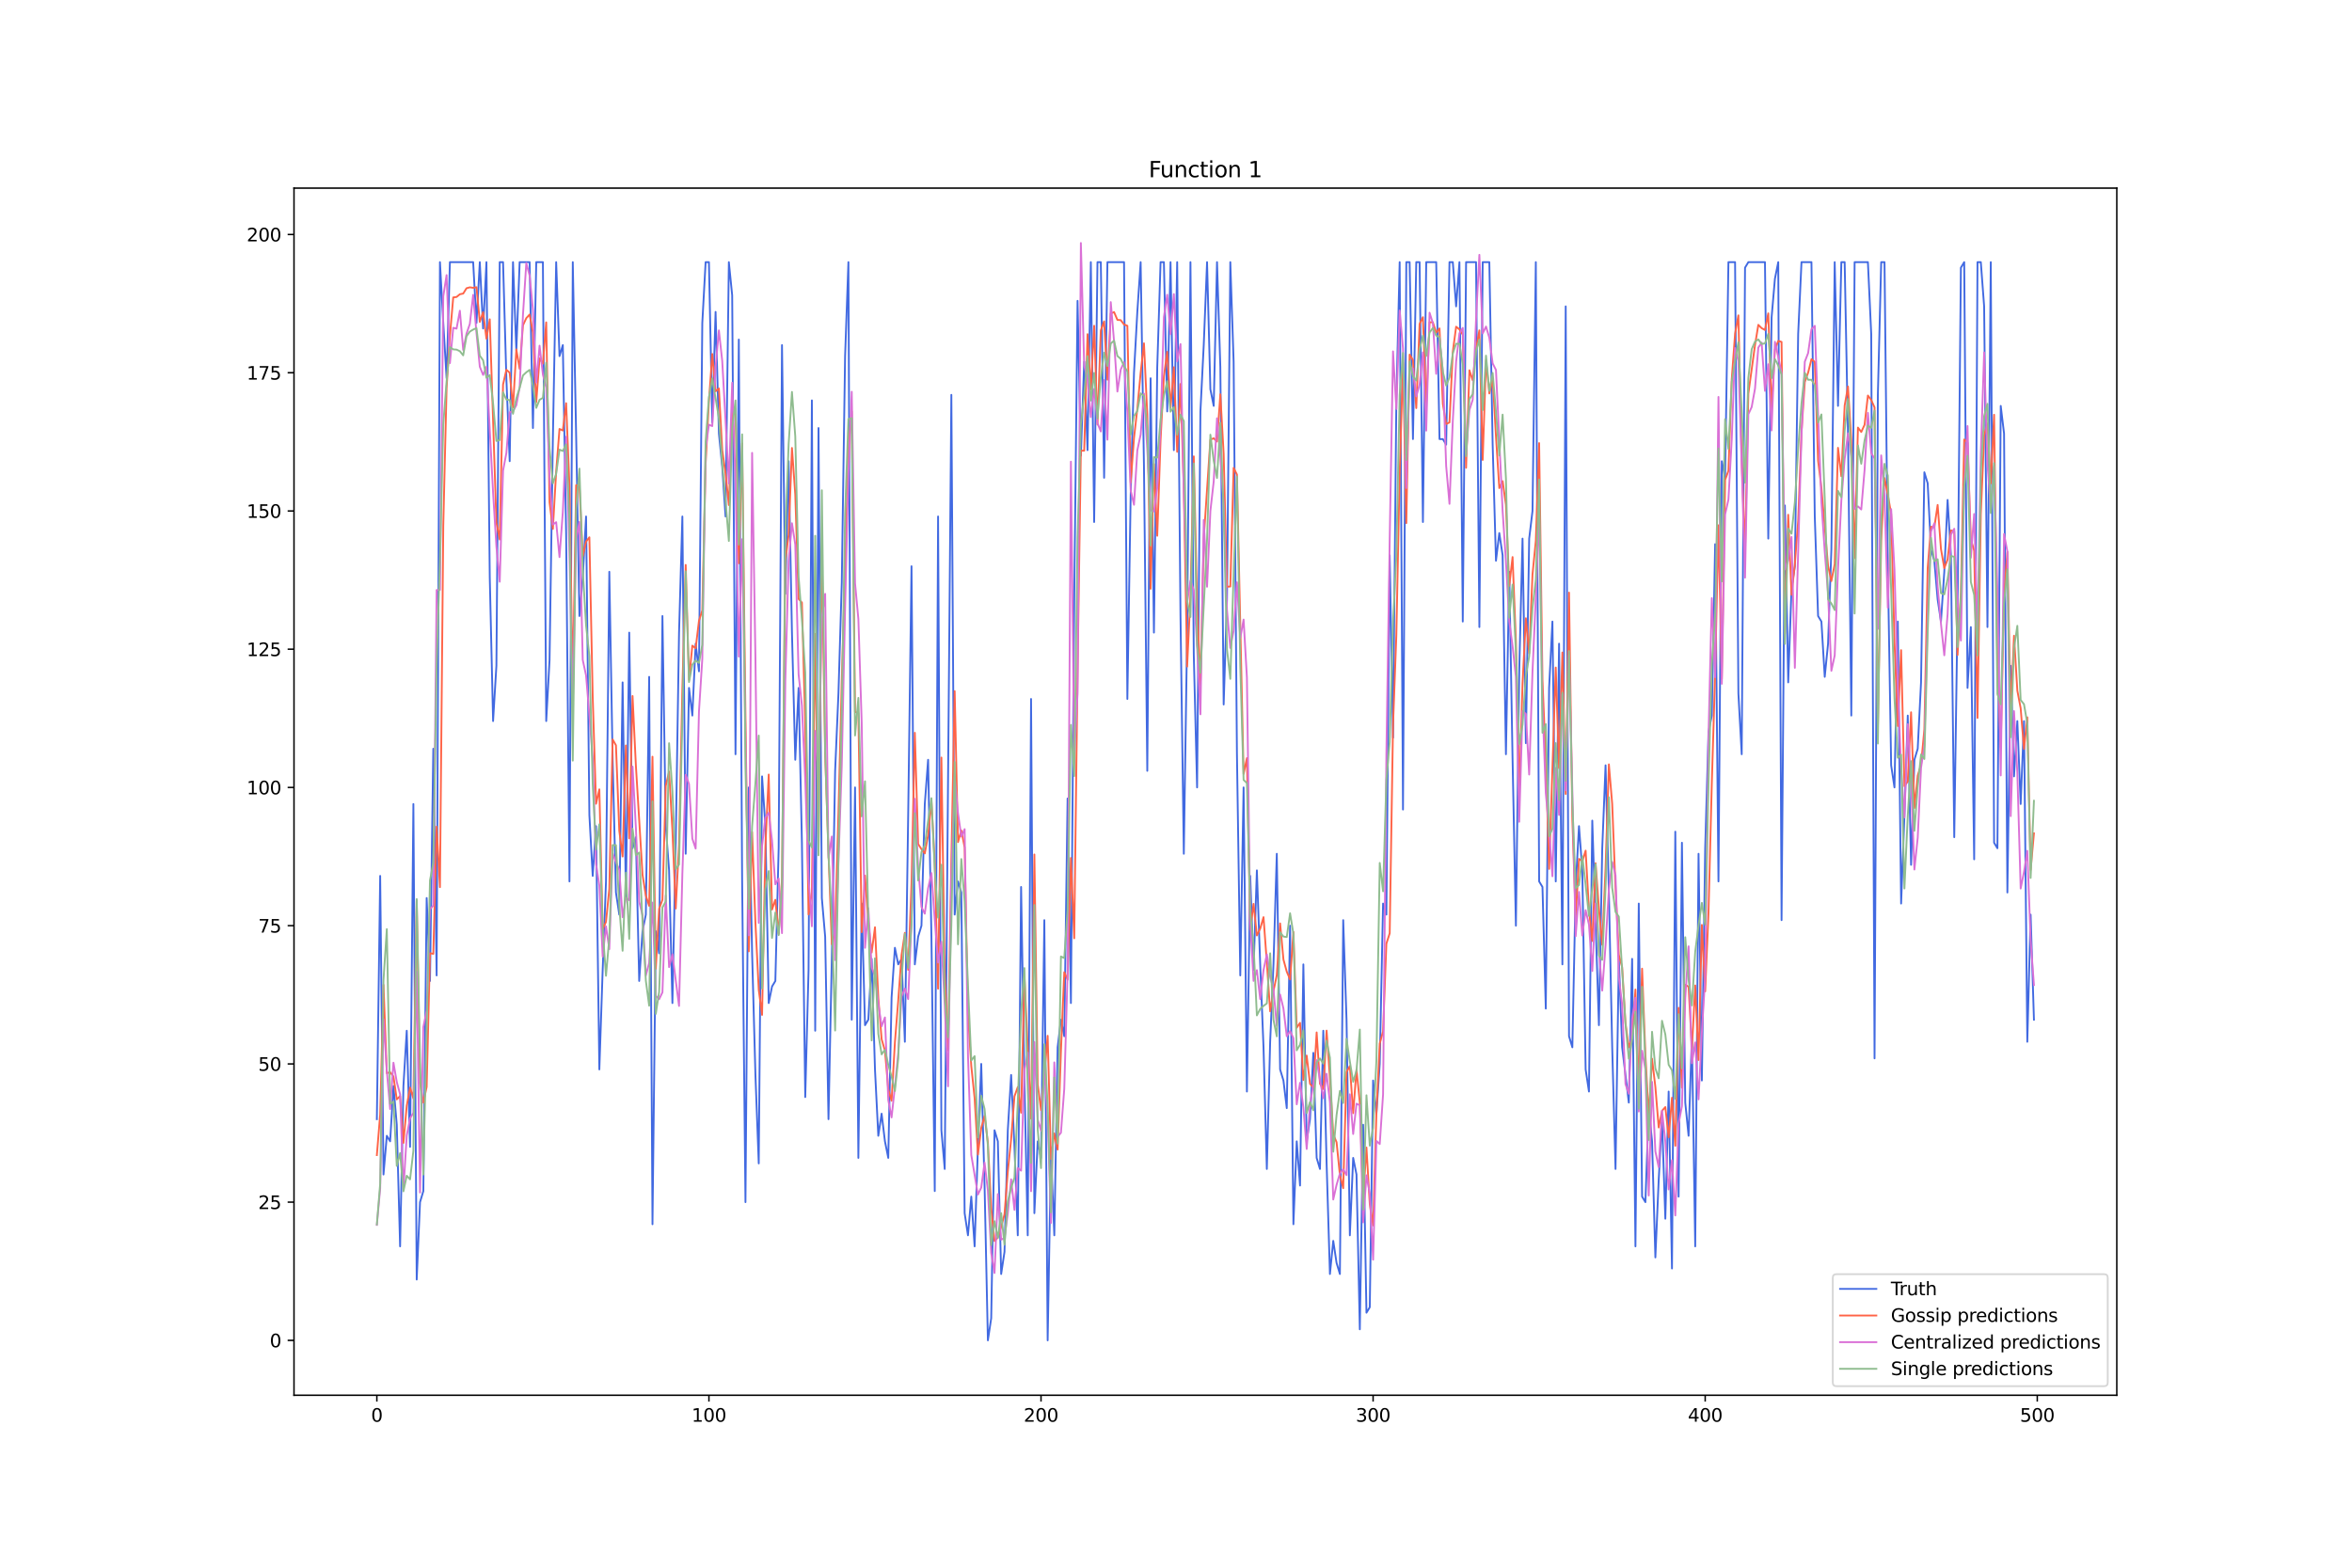 <?xml version="1.0" encoding="utf-8" standalone="no"?>
<!DOCTYPE svg PUBLIC "-//W3C//DTD SVG 1.1//EN"
  "http://www.w3.org/Graphics/SVG/1.1/DTD/svg11.dtd">
<svg xmlns:xlink="http://www.w3.org/1999/xlink" width="1296pt" height="864pt" viewBox="0 0 1296 864" xmlns="http://www.w3.org/2000/svg" version="1.1">
 <defs>
  <style type="text/css">*{stroke-linejoin: round; stroke-linecap: butt}</style>
 </defs>
 <g id="figure_1">
  <g id="patch_1">
   <path d="M 0 864 
L 1296 864 
L 1296 0 
L 0 0 
z
" style="fill: #ffffff"/>
  </g>
  <g id="axes_1">
   <g id="patch_2">
    <path d="M 162 768.96 
L 1166.4 768.96 
L 1166.4 103.68 
L 162 103.68 
z
" style="fill: #ffffff"/>
   </g>
   <g id="matplotlib.axis_1">
    <g id="xtick_1">
     <g id="line2d_1">
      <defs>
       <path id="m9b8df56429" d="M 0 0 
L 0 3.5 
" style="stroke: #000000; stroke-width: 0.8"/>
      </defs>
      <g>
       <use xlink:href="#m9b8df56429" x="207.655" y="768.96" style="stroke: #000000; stroke-width: 0.8"/>
      </g>
     </g>
     <g id="text_1">
      <!-- 0 -->
      <g transform="translate(204.473 783.558) scale(0.1 -0.1)">
       <defs>
        <path id="DejaVuSans-30" d="M 2034 4250 
Q 1547 4250 1301 3770 
Q 1056 3291 1056 2328 
Q 1056 1369 1301 889 
Q 1547 409 2034 409 
Q 2525 409 2770 889 
Q 3016 1369 3016 2328 
Q 3016 3291 2770 3770 
Q 2525 4250 2034 4250 
z
M 2034 4750 
Q 2819 4750 3233 4129 
Q 3647 3509 3647 2328 
Q 3647 1150 3233 529 
Q 2819 -91 2034 -91 
Q 1250 -91 836 529 
Q 422 1150 422 2328 
Q 422 3509 836 4129 
Q 1250 4750 2034 4750 
z
" transform="scale(0.016)"/>
       </defs>
       <use xlink:href="#DejaVuSans-30"/>
      </g>
     </g>
    </g>
    <g id="xtick_2">
     <g id="line2d_2">
      <g>
       <use xlink:href="#m9b8df56429" x="390.639" y="768.96" style="stroke: #000000; stroke-width: 0.8"/>
      </g>
     </g>
     <g id="text_2">
      <!-- 100 -->
      <g transform="translate(381.095 783.558) scale(0.1 -0.1)">
       <defs>
        <path id="DejaVuSans-31" d="M 794 531 
L 1825 531 
L 1825 4091 
L 703 3866 
L 703 4441 
L 1819 4666 
L 2450 4666 
L 2450 531 
L 3481 531 
L 3481 0 
L 794 0 
L 794 531 
z
" transform="scale(0.016)"/>
       </defs>
       <use xlink:href="#DejaVuSans-31"/>
       <use xlink:href="#DejaVuSans-30" x="63.623"/>
       <use xlink:href="#DejaVuSans-30" x="127.246"/>
      </g>
     </g>
    </g>
    <g id="xtick_3">
     <g id="line2d_3">
      <g>
       <use xlink:href="#m9b8df56429" x="573.623" y="768.96" style="stroke: #000000; stroke-width: 0.8"/>
      </g>
     </g>
     <g id="text_3">
      <!-- 200 -->
      <g transform="translate(564.079 783.558) scale(0.1 -0.1)">
       <defs>
        <path id="DejaVuSans-32" d="M 1228 531 
L 3431 531 
L 3431 0 
L 469 0 
L 469 531 
Q 828 903 1448 1529 
Q 2069 2156 2228 2338 
Q 2531 2678 2651 2914 
Q 2772 3150 2772 3378 
Q 2772 3750 2511 3984 
Q 2250 4219 1831 4219 
Q 1534 4219 1204 4116 
Q 875 4013 500 3803 
L 500 4441 
Q 881 4594 1212 4672 
Q 1544 4750 1819 4750 
Q 2544 4750 2975 4387 
Q 3406 4025 3406 3419 
Q 3406 3131 3298 2873 
Q 3191 2616 2906 2266 
Q 2828 2175 2409 1742 
Q 1991 1309 1228 531 
z
" transform="scale(0.016)"/>
       </defs>
       <use xlink:href="#DejaVuSans-32"/>
       <use xlink:href="#DejaVuSans-30" x="63.623"/>
       <use xlink:href="#DejaVuSans-30" x="127.246"/>
      </g>
     </g>
    </g>
    <g id="xtick_4">
     <g id="line2d_4">
      <g>
       <use xlink:href="#m9b8df56429" x="756.607" y="768.96" style="stroke: #000000; stroke-width: 0.8"/>
      </g>
     </g>
     <g id="text_4">
      <!-- 300 -->
      <g transform="translate(747.063 783.558) scale(0.1 -0.1)">
       <defs>
        <path id="DejaVuSans-33" d="M 2597 2516 
Q 3050 2419 3304 2112 
Q 3559 1806 3559 1356 
Q 3559 666 3084 287 
Q 2609 -91 1734 -91 
Q 1441 -91 1130 -33 
Q 819 25 488 141 
L 488 750 
Q 750 597 1062 519 
Q 1375 441 1716 441 
Q 2309 441 2620 675 
Q 2931 909 2931 1356 
Q 2931 1769 2642 2001 
Q 2353 2234 1838 2234 
L 1294 2234 
L 1294 2753 
L 1863 2753 
Q 2328 2753 2575 2939 
Q 2822 3125 2822 3475 
Q 2822 3834 2567 4026 
Q 2313 4219 1838 4219 
Q 1578 4219 1281 4162 
Q 984 4106 628 3988 
L 628 4550 
Q 988 4650 1302 4700 
Q 1616 4750 1894 4750 
Q 2613 4750 3031 4423 
Q 3450 4097 3450 3541 
Q 3450 3153 3228 2886 
Q 3006 2619 2597 2516 
z
" transform="scale(0.016)"/>
       </defs>
       <use xlink:href="#DejaVuSans-33"/>
       <use xlink:href="#DejaVuSans-30" x="63.623"/>
       <use xlink:href="#DejaVuSans-30" x="127.246"/>
      </g>
     </g>
    </g>
    <g id="xtick_5">
     <g id="line2d_5">
      <g>
       <use xlink:href="#m9b8df56429" x="939.591" y="768.96" style="stroke: #000000; stroke-width: 0.8"/>
      </g>
     </g>
     <g id="text_5">
      <!-- 400 -->
      <g transform="translate(930.047 783.558) scale(0.1 -0.1)">
       <defs>
        <path id="DejaVuSans-34" d="M 2419 4116 
L 825 1625 
L 2419 1625 
L 2419 4116 
z
M 2253 4666 
L 3047 4666 
L 3047 1625 
L 3713 1625 
L 3713 1100 
L 3047 1100 
L 3047 0 
L 2419 0 
L 2419 1100 
L 313 1100 
L 313 1709 
L 2253 4666 
z
" transform="scale(0.016)"/>
       </defs>
       <use xlink:href="#DejaVuSans-34"/>
       <use xlink:href="#DejaVuSans-30" x="63.623"/>
       <use xlink:href="#DejaVuSans-30" x="127.246"/>
      </g>
     </g>
    </g>
    <g id="xtick_6">
     <g id="line2d_6">
      <g>
       <use xlink:href="#m9b8df56429" x="1122.575" y="768.96" style="stroke: #000000; stroke-width: 0.8"/>
      </g>
     </g>
     <g id="text_6">
      <!-- 500 -->
      <g transform="translate(1113.032 783.558) scale(0.1 -0.1)">
       <defs>
        <path id="DejaVuSans-35" d="M 691 4666 
L 3169 4666 
L 3169 4134 
L 1269 4134 
L 1269 2991 
Q 1406 3038 1543 3061 
Q 1681 3084 1819 3084 
Q 2600 3084 3056 2656 
Q 3513 2228 3513 1497 
Q 3513 744 3044 326 
Q 2575 -91 1722 -91 
Q 1428 -91 1123 -41 
Q 819 9 494 109 
L 494 744 
Q 775 591 1075 516 
Q 1375 441 1709 441 
Q 2250 441 2565 725 
Q 2881 1009 2881 1497 
Q 2881 1984 2565 2268 
Q 2250 2553 1709 2553 
Q 1456 2553 1204 2497 
Q 953 2441 691 2322 
L 691 4666 
z
" transform="scale(0.016)"/>
       </defs>
       <use xlink:href="#DejaVuSans-35"/>
       <use xlink:href="#DejaVuSans-30" x="63.623"/>
       <use xlink:href="#DejaVuSans-30" x="127.246"/>
      </g>
     </g>
    </g>
   </g>
   <g id="matplotlib.axis_2">
    <g id="ytick_1">
     <g id="line2d_7">
      <defs>
       <path id="m49b3e8ddce" d="M 0 0 
L -3.5 0 
" style="stroke: #000000; stroke-width: 0.8"/>
      </defs>
      <g>
       <use xlink:href="#m49b3e8ddce" x="162" y="738.72" style="stroke: #000000; stroke-width: 0.8"/>
      </g>
     </g>
     <g id="text_7">
      <!-- 0 -->
      <g transform="translate(148.637 742.519) scale(0.1 -0.1)">
       <use xlink:href="#DejaVuSans-30"/>
      </g>
     </g>
    </g>
    <g id="ytick_2">
     <g id="line2d_8">
      <g>
       <use xlink:href="#m49b3e8ddce" x="162" y="662.535" style="stroke: #000000; stroke-width: 0.8"/>
      </g>
     </g>
     <g id="text_8">
      <!-- 25 -->
      <g transform="translate(142.275 666.334) scale(0.1 -0.1)">
       <use xlink:href="#DejaVuSans-32"/>
       <use xlink:href="#DejaVuSans-35" x="63.623"/>
      </g>
     </g>
    </g>
    <g id="ytick_3">
     <g id="line2d_9">
      <g>
       <use xlink:href="#m49b3e8ddce" x="162" y="586.349" style="stroke: #000000; stroke-width: 0.8"/>
      </g>
     </g>
     <g id="text_9">
      <!-- 50 -->
      <g transform="translate(142.275 590.148) scale(0.1 -0.1)">
       <use xlink:href="#DejaVuSans-35"/>
       <use xlink:href="#DejaVuSans-30" x="63.623"/>
      </g>
     </g>
    </g>
    <g id="ytick_4">
     <g id="line2d_10">
      <g>
       <use xlink:href="#m49b3e8ddce" x="162" y="510.164" style="stroke: #000000; stroke-width: 0.8"/>
      </g>
     </g>
     <g id="text_10">
      <!-- 75 -->
      <g transform="translate(142.275 513.963) scale(0.1 -0.1)">
       <defs>
        <path id="DejaVuSans-37" d="M 525 4666 
L 3525 4666 
L 3525 4397 
L 1831 0 
L 1172 0 
L 2766 4134 
L 525 4134 
L 525 4666 
z
" transform="scale(0.016)"/>
       </defs>
       <use xlink:href="#DejaVuSans-37"/>
       <use xlink:href="#DejaVuSans-35" x="63.623"/>
      </g>
     </g>
    </g>
    <g id="ytick_5">
     <g id="line2d_11">
      <g>
       <use xlink:href="#m49b3e8ddce" x="162" y="433.978" style="stroke: #000000; stroke-width: 0.8"/>
      </g>
     </g>
     <g id="text_11">
      <!-- 100 -->
      <g transform="translate(135.912 437.777) scale(0.1 -0.1)">
       <use xlink:href="#DejaVuSans-31"/>
       <use xlink:href="#DejaVuSans-30" x="63.623"/>
       <use xlink:href="#DejaVuSans-30" x="127.246"/>
      </g>
     </g>
    </g>
    <g id="ytick_6">
     <g id="line2d_12">
      <g>
       <use xlink:href="#m49b3e8ddce" x="162" y="357.793" style="stroke: #000000; stroke-width: 0.8"/>
      </g>
     </g>
     <g id="text_12">
      <!-- 125 -->
      <g transform="translate(135.912 361.592) scale(0.1 -0.1)">
       <use xlink:href="#DejaVuSans-31"/>
       <use xlink:href="#DejaVuSans-32" x="63.623"/>
       <use xlink:href="#DejaVuSans-35" x="127.246"/>
      </g>
     </g>
    </g>
    <g id="ytick_7">
     <g id="line2d_13">
      <g>
       <use xlink:href="#m49b3e8ddce" x="162" y="281.607" style="stroke: #000000; stroke-width: 0.8"/>
      </g>
     </g>
     <g id="text_13">
      <!-- 150 -->
      <g transform="translate(135.912 285.406) scale(0.1 -0.1)">
       <use xlink:href="#DejaVuSans-31"/>
       <use xlink:href="#DejaVuSans-35" x="63.623"/>
       <use xlink:href="#DejaVuSans-30" x="127.246"/>
      </g>
     </g>
    </g>
    <g id="ytick_8">
     <g id="line2d_14">
      <g>
       <use xlink:href="#m49b3e8ddce" x="162" y="205.422" style="stroke: #000000; stroke-width: 0.8"/>
      </g>
     </g>
     <g id="text_14">
      <!-- 175 -->
      <g transform="translate(135.912 209.221) scale(0.1 -0.1)">
       <use xlink:href="#DejaVuSans-31"/>
       <use xlink:href="#DejaVuSans-37" x="63.623"/>
       <use xlink:href="#DejaVuSans-35" x="127.246"/>
      </g>
     </g>
    </g>
    <g id="ytick_9">
     <g id="line2d_15">
      <g>
       <use xlink:href="#m49b3e8ddce" x="162" y="129.236" style="stroke: #000000; stroke-width: 0.8"/>
      </g>
     </g>
     <g id="text_15">
      <!-- 200 -->
      <g transform="translate(135.912 133.035) scale(0.1 -0.1)">
       <use xlink:href="#DejaVuSans-32"/>
       <use xlink:href="#DejaVuSans-30" x="63.623"/>
       <use xlink:href="#DejaVuSans-30" x="127.246"/>
      </g>
     </g>
    </g>
   </g>
   <g id="line2d_16">
    <path d="M 207.655 616.823 
L 209.484 482.737 
L 211.314 647.297 
L 213.144 625.965 
L 214.974 629.013 
L 216.804 598.539 
L 218.634 619.871 
L 220.463 686.914 
L 222.293 598.539 
L 224.123 568.064 
L 225.953 632.06 
L 227.783 443.12 
L 229.613 705.198 
L 231.442 662.535 
L 233.272 656.44 
L 235.102 494.926 
L 236.932 540.638 
L 238.762 412.646 
L 240.592 537.59 
L 242.422 144.473 
L 244.251 177.995 
L 246.081 208.469 
L 247.911 144.473 
L 260.72 144.473 
L 262.55 177.995 
L 264.38 144.473 
L 266.209 181.042 
L 268.039 144.473 
L 269.869 318.176 
L 271.699 397.409 
L 273.529 366.935 
L 275.359 144.473 
L 277.189 144.473 
L 279.018 208.469 
L 280.848 254.18 
L 282.678 144.473 
L 284.508 193.232 
L 286.338 144.473 
L 291.827 144.473 
L 293.657 235.896 
L 295.487 144.473 
L 299.147 144.473 
L 300.976 397.409 
L 302.806 363.887 
L 304.636 241.991 
L 306.466 144.473 
L 308.296 196.279 
L 310.126 190.184 
L 311.956 293.797 
L 313.785 485.784 
L 315.615 144.473 
L 317.445 238.943 
L 319.275 339.508 
L 321.105 318.176 
L 322.935 284.654 
L 324.764 449.215 
L 326.594 482.737 
L 328.424 455.31 
L 330.254 589.396 
L 332.084 534.543 
L 333.914 485.784 
L 335.743 315.129 
L 337.573 418.741 
L 339.403 491.879 
L 341.233 504.069 
L 343.063 376.077 
L 344.893 494.926 
L 346.723 348.65 
L 348.552 467.5 
L 350.382 461.405 
L 352.212 540.638 
L 354.042 513.211 
L 355.872 504.069 
L 357.702 373.03 
L 359.531 674.724 
L 361.361 513.211 
L 363.191 525.401 
L 365.021 339.508 
L 366.851 455.31 
L 368.681 479.689 
L 370.51 552.827 
L 372.34 464.452 
L 374.17 348.65 
L 376 284.654 
L 377.83 470.547 
L 379.66 379.124 
L 381.489 394.362 
L 383.319 354.745 
L 385.149 369.982 
L 386.979 177.995 
L 388.809 144.473 
L 390.639 144.473 
L 392.469 232.848 
L 394.298 171.9 
L 396.128 238.943 
L 397.958 257.228 
L 399.788 284.654 
L 401.618 144.473 
L 403.448 162.758 
L 405.277 415.694 
L 407.107 187.137 
L 408.937 485.784 
L 410.767 662.535 
L 412.597 433.978 
L 414.427 525.401 
L 416.256 592.444 
L 418.086 641.203 
L 419.916 427.883 
L 421.746 455.31 
L 423.576 552.827 
L 425.406 543.685 
L 427.236 540.638 
L 429.065 467.5 
L 430.895 190.184 
L 432.725 327.318 
L 434.555 254.18 
L 436.385 348.65 
L 438.215 418.741 
L 440.044 379.124 
L 441.874 464.452 
L 443.704 604.634 
L 445.534 534.543 
L 447.364 220.659 
L 449.194 568.064 
L 451.023 235.896 
L 452.853 494.926 
L 454.683 516.258 
L 456.513 616.823 
L 458.343 528.448 
L 460.173 424.836 
L 462.003 382.172 
L 463.832 321.224 
L 465.662 196.279 
L 467.492 144.473 
L 469.322 561.97 
L 471.152 433.978 
L 472.982 638.155 
L 474.811 497.974 
L 476.641 565.017 
L 478.471 561.97 
L 480.301 528.448 
L 482.131 589.396 
L 483.961 625.965 
L 485.79 613.776 
L 487.62 629.013 
L 489.45 638.155 
L 491.28 549.78 
L 493.11 522.353 
L 494.94 531.495 
L 496.77 528.448 
L 498.599 574.159 
L 500.429 449.215 
L 502.259 312.081 
L 504.089 531.495 
L 505.919 516.258 
L 507.749 510.164 
L 509.578 443.12 
L 511.408 418.741 
L 513.238 516.258 
L 515.068 656.44 
L 516.898 284.654 
L 518.728 622.918 
L 520.557 644.25 
L 524.217 217.611 
L 526.047 504.069 
L 527.877 485.784 
L 529.707 491.879 
L 531.536 668.629 
L 533.366 680.819 
L 535.196 659.487 
L 537.026 686.914 
L 538.856 632.06 
L 540.686 586.349 
L 542.516 653.392 
L 544.345 738.72 
L 546.175 726.53 
L 548.005 622.918 
L 549.835 629.013 
L 551.665 702.151 
L 553.495 689.961 
L 555.324 622.918 
L 557.154 592.444 
L 558.984 632.06 
L 560.814 680.819 
L 562.644 488.832 
L 564.474 595.491 
L 566.303 680.819 
L 568.133 385.219 
L 569.963 668.629 
L 571.793 629.013 
L 573.623 638.155 
L 575.453 507.116 
L 577.283 738.72 
L 579.112 635.108 
L 580.942 680.819 
L 582.772 577.207 
L 584.602 561.97 
L 586.432 571.112 
L 588.262 440.073 
L 590.091 552.827 
L 591.921 330.366 
L 593.751 165.805 
L 595.581 251.133 
L 597.411 199.327 
L 599.241 248.085 
L 601.07 144.473 
L 602.9 287.702 
L 604.73 144.473 
L 606.56 144.473 
L 608.39 263.323 
L 610.22 144.473 
L 619.369 144.473 
L 621.199 385.219 
L 623.029 272.465 
L 624.858 205.422 
L 626.688 171.9 
L 628.518 144.473 
L 630.348 257.228 
L 632.178 424.836 
L 634.008 208.469 
L 635.837 348.65 
L 637.667 202.374 
L 639.497 144.473 
L 641.327 144.473 
L 643.157 226.753 
L 644.987 144.473 
L 646.817 248.085 
L 648.646 144.473 
L 650.476 339.508 
L 652.306 470.547 
L 654.136 348.65 
L 655.966 144.473 
L 657.796 360.84 
L 659.625 433.978 
L 661.455 226.753 
L 663.285 190.184 
L 665.115 144.473 
L 666.945 214.564 
L 668.775 223.706 
L 670.604 144.473 
L 672.434 202.374 
L 674.264 388.267 
L 676.094 330.366 
L 677.924 144.473 
L 679.754 199.327 
L 681.583 415.694 
L 683.413 537.59 
L 685.243 433.978 
L 687.073 601.586 
L 688.903 482.737 
L 690.733 534.543 
L 692.563 479.689 
L 694.392 531.495 
L 696.222 577.207 
L 698.052 644.25 
L 699.882 574.159 
L 701.712 531.495 
L 703.542 470.547 
L 705.371 589.396 
L 707.201 595.491 
L 709.031 610.728 
L 710.861 510.164 
L 712.691 674.724 
L 714.521 629.013 
L 716.35 653.392 
L 718.18 531.495 
L 720.01 629.013 
L 721.84 616.823 
L 723.67 580.254 
L 725.5 638.155 
L 727.33 644.25 
L 729.159 568.064 
L 730.989 641.203 
L 732.819 702.151 
L 734.649 683.866 
L 736.479 696.056 
L 738.309 702.151 
L 740.138 507.116 
L 741.968 561.97 
L 743.798 680.819 
L 745.628 638.155 
L 747.458 647.297 
L 749.288 732.625 
L 751.117 619.871 
L 752.947 723.483 
L 754.777 720.435 
L 756.607 595.491 
L 758.437 613.776 
L 760.267 586.349 
L 762.097 497.974 
L 763.926 504.069 
L 765.756 305.986 
L 767.586 406.551 
L 769.416 220.659 
L 771.246 144.473 
L 773.076 446.168 
L 774.905 144.473 
L 776.735 144.473 
L 778.565 241.991 
L 780.395 144.473 
L 782.225 144.473 
L 784.055 287.702 
L 785.884 144.473 
L 791.374 144.473 
L 793.204 241.991 
L 795.034 241.991 
L 796.864 245.038 
L 798.693 144.473 
L 800.523 144.473 
L 802.353 168.853 
L 804.183 144.473 
L 806.013 342.555 
L 807.843 144.473 
L 813.332 144.473 
L 815.162 345.603 
L 816.992 144.473 
L 820.651 144.473 
L 822.481 245.038 
L 824.311 309.034 
L 826.141 293.797 
L 827.971 305.986 
L 829.801 415.694 
L 831.63 315.129 
L 833.46 418.741 
L 835.29 510.164 
L 837.12 369.982 
L 838.95 296.844 
L 840.78 409.599 
L 842.61 296.844 
L 844.439 281.607 
L 846.269 144.473 
L 848.099 485.784 
L 849.929 488.832 
L 851.759 555.875 
L 853.589 379.124 
L 855.418 342.555 
L 857.248 485.784 
L 859.078 354.745 
L 860.908 531.495 
L 862.738 168.853 
L 864.568 571.112 
L 866.397 577.207 
L 868.227 488.832 
L 870.057 455.31 
L 871.887 479.689 
L 873.717 589.396 
L 875.547 601.586 
L 877.377 452.263 
L 881.036 565.017 
L 882.866 467.5 
L 884.696 421.788 
L 886.526 491.879 
L 888.356 577.207 
L 890.185 644.25 
L 892.015 528.448 
L 893.845 577.207 
L 897.505 607.681 
L 899.335 528.448 
L 901.164 686.914 
L 902.994 497.974 
L 904.824 659.487 
L 906.654 662.535 
L 908.484 610.728 
L 910.314 629.013 
L 912.144 693.009 
L 913.973 650.345 
L 915.803 616.823 
L 917.633 671.677 
L 919.463 601.586 
L 921.293 699.104 
L 923.123 458.357 
L 924.952 659.487 
L 926.782 464.452 
L 928.612 607.681 
L 930.442 625.965 
L 932.272 571.112 
L 934.102 686.914 
L 935.931 470.547 
L 937.761 595.491 
L 939.591 467.5 
L 941.421 403.504 
L 943.251 394.362 
L 945.081 299.892 
L 946.911 485.784 
L 948.74 254.18 
L 950.57 263.323 
L 952.4 144.473 
L 956.06 144.473 
L 957.89 382.172 
L 959.719 415.694 
L 961.549 147.521 
L 963.379 144.473 
L 972.528 144.473 
L 974.358 296.844 
L 976.188 174.947 
L 978.018 153.615 
L 979.848 144.473 
L 981.678 507.116 
L 983.507 278.56 
L 985.337 376.077 
L 987.167 324.271 
L 988.997 312.081 
L 990.827 184.09 
L 992.657 144.473 
L 998.146 144.473 
L 999.976 284.654 
L 1001.806 339.508 
L 1003.636 342.555 
L 1005.465 373.03 
L 1007.295 354.745 
L 1009.125 302.939 
L 1010.955 144.473 
L 1012.785 223.706 
L 1014.615 144.473 
L 1016.444 144.473 
L 1018.274 238.943 
L 1020.104 394.362 
L 1021.934 144.473 
L 1029.253 144.473 
L 1031.083 184.09 
L 1032.913 583.302 
L 1034.743 217.611 
L 1036.573 144.473 
L 1038.403 144.473 
L 1040.232 312.081 
L 1042.062 421.788 
L 1043.892 433.978 
L 1045.722 342.555 
L 1047.552 497.974 
L 1049.382 449.215 
L 1051.211 394.362 
L 1053.041 476.642 
L 1054.871 418.741 
L 1056.701 412.646 
L 1058.531 376.077 
L 1060.361 260.275 
L 1062.191 266.37 
L 1064.02 302.939 
L 1065.85 309.034 
L 1067.68 330.366 
L 1069.51 342.555 
L 1071.34 315.129 
L 1073.17 275.512 
L 1074.999 305.986 
L 1076.829 461.405 
L 1078.659 336.461 
L 1080.489 147.521 
L 1082.319 144.473 
L 1084.149 379.124 
L 1085.978 345.603 
L 1087.808 473.594 
L 1089.638 144.473 
L 1091.468 144.473 
L 1093.298 168.853 
L 1095.128 345.603 
L 1096.958 144.473 
L 1098.787 464.452 
L 1100.617 467.5 
L 1102.447 223.706 
L 1104.277 238.943 
L 1106.107 491.879 
L 1107.937 366.935 
L 1109.766 427.883 
L 1111.596 397.409 
L 1113.426 443.12 
L 1115.256 397.409 
L 1117.086 574.159 
L 1118.916 504.069 
L 1120.745 561.97 
L 1120.745 561.97 
" clip-path="url(#p93fd3eec2b)" style="fill: none; stroke: #4169e1; stroke-linecap: square"/>
   </g>
   <g id="line2d_17">
    <path d="M 207.655 636.605 
L 209.484 614.231 
L 211.314 542.798 
L 213.144 591.476 
L 214.974 590.915 
L 216.804 593.266 
L 218.634 605.899 
L 220.463 604.077 
L 222.293 629.886 
L 224.123 609.443 
L 225.953 599.42 
L 227.783 605.396 
L 229.613 496.303 
L 231.442 596.974 
L 233.272 607.667 
L 235.102 598.996 
L 236.932 525.339 
L 238.762 525.686 
L 240.592 455.58 
L 242.422 488.94 
L 244.251 289.654 
L 246.081 213.804 
L 247.911 185.083 
L 249.741 163.913 
L 251.571 163.672 
L 253.401 162.165 
L 255.23 161.796 
L 257.06 158.86 
L 258.89 158.346 
L 260.72 158.622 
L 262.55 158.297 
L 264.38 177.433 
L 266.209 172.039 
L 268.039 186.685 
L 269.869 175.97 
L 273.529 287.999 
L 275.359 297.337 
L 277.189 211.943 
L 279.018 203.77 
L 280.848 205.435 
L 282.678 224.552 
L 284.508 192.567 
L 286.338 203.284 
L 288.168 179.294 
L 289.997 175.341 
L 291.827 173.34 
L 293.657 183.408 
L 295.487 221.667 
L 297.317 197.502 
L 299.147 200.425 
L 300.976 177.672 
L 302.806 276.817 
L 304.636 291.498 
L 306.466 259.766 
L 308.296 236.403 
L 310.126 237.257 
L 311.956 222.23 
L 313.785 268.177 
L 315.615 378.437 
L 317.445 267.418 
L 319.275 267.605 
L 321.105 306.672 
L 322.935 298.437 
L 324.764 296.111 
L 326.594 384.109 
L 328.424 442.989 
L 330.254 435.041 
L 332.084 512.187 
L 333.914 508.047 
L 335.743 489.922 
L 337.573 407.512 
L 339.403 410.747 
L 341.233 457.856 
L 343.063 472.043 
L 344.893 410.841 
L 346.723 462.056 
L 348.552 383.591 
L 350.382 421.846 
L 354.042 482.099 
L 355.872 493.64 
L 357.702 499.233 
L 359.531 417.039 
L 361.361 533.882 
L 363.191 500.834 
L 365.021 495.89 
L 366.851 433.112 
L 368.681 425.242 
L 370.51 457.468 
L 372.34 500.738 
L 374.17 465.409 
L 376 379.635 
L 377.83 311.344 
L 379.66 374.695 
L 381.489 355.835 
L 383.319 357.269 
L 385.149 342.126 
L 386.979 336.42 
L 388.809 255.519 
L 390.639 221.069 
L 392.469 195.085 
L 394.298 215.681 
L 396.128 214.086 
L 397.958 247.988 
L 399.788 260.888 
L 401.618 278.352 
L 403.448 228.257 
L 405.277 225.227 
L 407.107 310.455 
L 408.937 244.367 
L 410.767 394.553 
L 412.597 524.335 
L 414.427 458.609 
L 416.256 508.627 
L 418.086 545.561 
L 419.916 559.353 
L 421.746 466.79 
L 423.576 426.865 
L 425.406 501.272 
L 427.236 495.902 
L 429.065 514.747 
L 430.895 484.172 
L 432.725 309.095 
L 434.555 294.74 
L 436.385 246.879 
L 438.215 272.582 
L 440.044 330.085 
L 441.874 332.1 
L 443.704 398.975 
L 445.534 503.967 
L 447.364 491.661 
L 449.194 349.335 
L 451.023 467.525 
L 452.853 303.921 
L 454.683 415.919 
L 456.513 469.899 
L 458.343 520.428 
L 460.173 512.923 
L 462.003 447.808 
L 463.832 375.221 
L 465.662 312.924 
L 467.492 246.553 
L 469.322 226.636 
L 471.152 392.346 
L 472.982 393.05 
L 474.811 513.741 
L 476.641 482.536 
L 478.471 508.729 
L 480.301 524.975 
L 482.131 511.033 
L 483.961 549.868 
L 485.79 572.713 
L 487.62 579.024 
L 489.45 600.387 
L 491.28 606.668 
L 493.11 574.503 
L 494.94 551.548 
L 496.77 526.357 
L 498.599 514.113 
L 500.429 534.522 
L 502.259 487.174 
L 504.089 403.861 
L 505.919 465.154 
L 507.749 468.007 
L 509.578 470.359 
L 511.408 460.198 
L 513.238 441.623 
L 515.068 475.863 
L 516.898 544.908 
L 518.728 417.503 
L 520.557 535.596 
L 522.387 578.875 
L 524.217 473.505 
L 526.047 380.906 
L 527.877 464.099 
L 529.707 457.635 
L 531.536 467.07 
L 533.366 558.914 
L 535.196 587.463 
L 537.026 605.143 
L 538.856 636.317 
L 540.686 621.669 
L 542.516 614.978 
L 544.345 629.652 
L 546.175 665.811 
L 548.005 683.982 
L 549.835 682.031 
L 551.665 676.211 
L 553.495 669.259 
L 555.324 645.615 
L 557.154 627.939 
L 558.984 604.238 
L 560.814 599.115 
L 562.644 613.269 
L 564.474 537.772 
L 568.133 616.534 
L 569.963 470.933 
L 571.793 597.525 
L 573.623 611.891 
L 575.453 592.14 
L 577.283 570.85 
L 579.112 638.845 
L 580.942 624.632 
L 582.772 633.58 
L 584.602 579.05 
L 586.432 535.83 
L 588.262 539.931 
L 590.091 472.855 
L 591.921 517.121 
L 593.751 370.666 
L 595.581 248.391 
L 597.411 248.407 
L 599.241 184.162 
L 601.07 214.604 
L 602.9 179.549 
L 604.73 233.956 
L 606.56 182.118 
L 608.39 177.107 
L 610.22 209.253 
L 612.05 172.748 
L 613.879 172.005 
L 615.709 176.299 
L 617.539 176.437 
L 619.369 178.836 
L 621.199 179.548 
L 623.029 265.982 
L 624.858 241.388 
L 626.688 225.268 
L 628.518 205.436 
L 630.348 189.217 
L 632.178 228.772 
L 634.008 324.514 
L 635.837 255.719 
L 637.667 295.286 
L 639.497 242.598 
L 641.327 207.381 
L 643.157 193.92 
L 644.987 224.67 
L 646.817 202.382 
L 648.646 249.018 
L 650.476 211.601 
L 652.306 270.101 
L 654.136 367.358 
L 655.966 328.261 
L 657.796 251.524 
L 659.625 332.38 
L 661.455 377.661 
L 663.285 296.956 
L 666.945 242.303 
L 668.775 241.55 
L 670.604 243.338 
L 672.434 217.3 
L 674.264 250.223 
L 676.094 323.369 
L 677.924 323.253 
L 679.754 257.847 
L 681.583 261.53 
L 685.243 426.553 
L 687.073 417.806 
L 688.903 512.211 
L 690.733 498.149 
L 692.563 515.564 
L 694.392 511.803 
L 696.222 505.472 
L 698.052 530.466 
L 699.882 557.379 
L 701.712 546.237 
L 703.542 537.376 
L 705.371 508.918 
L 707.201 528.807 
L 709.031 535.517 
L 710.861 539.795 
L 712.691 513.634 
L 714.521 566.432 
L 716.35 563.722 
L 718.18 595.226 
L 720.01 581.757 
L 721.84 597.333 
L 723.67 599.447 
L 725.5 568.991 
L 727.33 597.307 
L 729.159 600.207 
L 730.989 567.997 
L 732.819 594.157 
L 734.649 625.185 
L 736.479 629.508 
L 738.309 647.575 
L 740.138 654.843 
L 741.968 590.852 
L 743.798 587.485 
L 745.628 613.52 
L 747.458 589.484 
L 749.288 607.537 
L 751.117 660.652 
L 752.947 632.425 
L 754.777 663.688 
L 756.607 675.397 
L 758.437 613.596 
L 760.267 575.1 
L 762.097 568.4 
L 763.926 520.072 
L 765.756 514.367 
L 767.586 399.566 
L 769.416 350.097 
L 771.246 260.826 
L 773.076 199.995 
L 774.905 288.295 
L 776.735 195.44 
L 778.565 198.411 
L 780.395 224.919 
L 782.225 178.477 
L 784.055 174.808 
L 785.884 224.118 
L 787.714 177.636 
L 789.544 177.632 
L 791.374 183.38 
L 793.204 181.005 
L 795.034 222.624 
L 796.864 233.689 
L 798.693 232.817 
L 800.523 193.884 
L 802.353 180.052 
L 804.183 181.525 
L 806.013 184.48 
L 807.843 257.81 
L 809.672 204.071 
L 811.502 209.575 
L 813.332 192.246 
L 815.162 182.052 
L 816.992 253.478 
L 818.822 198.616 
L 820.651 216.858 
L 822.481 208.669 
L 824.311 240.472 
L 826.141 269.01 
L 827.971 265.158 
L 829.801 278.109 
L 831.63 322.9 
L 833.46 307.002 
L 835.29 353.346 
L 837.12 438.412 
L 838.95 376.657 
L 840.78 340.731 
L 842.61 360.054 
L 844.439 316.593 
L 846.269 298.067 
L 848.099 244.197 
L 849.929 374.745 
L 851.759 418.971 
L 853.589 478.894 
L 857.248 367.892 
L 859.078 423.355 
L 860.908 359.596 
L 862.738 437.58 
L 864.568 326.603 
L 866.397 451.648 
L 868.227 505.97 
L 870.057 473.353 
L 871.887 474.667 
L 873.717 468.795 
L 875.547 501.297 
L 877.377 518.616 
L 879.206 475.744 
L 881.036 500.691 
L 882.866 520.724 
L 884.696 478.331 
L 886.526 421.268 
L 888.356 443.106 
L 890.185 489.306 
L 892.015 526.293 
L 893.845 533.034 
L 895.675 563.826 
L 897.505 577.227 
L 899.335 571.817 
L 901.164 545.369 
L 902.994 600.038 
L 904.824 533.85 
L 906.654 581.284 
L 908.484 614.983 
L 910.314 583.492 
L 912.144 599.04 
L 913.973 621.389 
L 915.803 612.205 
L 917.633 610.138 
L 919.463 626.801 
L 921.293 605 
L 923.123 631.474 
L 924.952 555.438 
L 926.782 599.49 
L 928.612 542.717 
L 930.442 543.809 
L 932.272 578.234 
L 934.102 543.098 
L 935.931 584.213 
L 937.761 509.751 
L 939.591 546.392 
L 941.421 502.849 
L 943.251 431.363 
L 945.081 370.684 
L 946.911 289.484 
L 948.74 374.192 
L 950.57 264.485 
L 952.4 259.484 
L 954.23 208.852 
L 956.06 183.864 
L 957.89 173.792 
L 959.719 253.405 
L 961.549 304.843 
L 963.379 216.905 
L 967.039 190.263 
L 968.869 179.026 
L 970.698 180.857 
L 972.528 181.858 
L 974.358 172.697 
L 976.188 225.125 
L 978.018 192.729 
L 979.848 187.886 
L 981.678 188.438 
L 983.507 349.151 
L 985.337 283.69 
L 987.167 327.797 
L 988.997 310.962 
L 990.827 287.03 
L 992.657 238.13 
L 994.486 210.525 
L 996.316 205.38 
L 998.146 197.961 
L 999.976 199.434 
L 1001.806 253.856 
L 1003.636 268.848 
L 1007.295 311.868 
L 1009.125 320.258 
L 1010.955 310.955 
L 1012.785 246.809 
L 1014.615 262.464 
L 1016.444 223.515 
L 1018.274 213.023 
L 1020.104 242.654 
L 1021.934 307.614 
L 1023.764 235.651 
L 1025.594 238.079 
L 1027.424 234.095 
L 1029.253 217.979 
L 1031.083 220.464 
L 1032.913 224.533 
L 1034.743 400.022 
L 1036.573 298.1 
L 1038.403 263.467 
L 1040.232 272.614 
L 1042.062 283.256 
L 1043.892 354.064 
L 1045.722 400.157 
L 1047.552 358.31 
L 1049.382 433.292 
L 1051.211 430.656 
L 1053.041 392.55 
L 1054.871 445.345 
L 1056.701 427.396 
L 1058.531 421.561 
L 1060.361 401.969 
L 1062.191 313.149 
L 1064.02 290.281 
L 1065.85 290.639 
L 1067.68 278.284 
L 1069.51 302.533 
L 1071.34 313.146 
L 1073.17 308.339 
L 1074.999 292.307 
L 1076.829 292.831 
L 1078.659 360.991 
L 1080.489 326.212 
L 1082.319 242.213 
L 1084.149 243.849 
L 1085.978 297.131 
L 1087.808 303.515 
L 1089.638 395.667 
L 1091.468 283.411 
L 1093.298 239.98 
L 1095.128 233.384 
L 1096.958 266.402 
L 1098.787 228.571 
L 1100.617 363.645 
L 1102.447 411.858 
L 1104.277 327.767 
L 1106.107 304.176 
L 1107.937 392.499 
L 1109.766 350.354 
L 1111.596 380.596 
L 1113.426 390.331 
L 1115.256 412.776 
L 1117.086 395.322 
L 1118.916 479.477 
L 1120.745 459.291 
L 1120.745 459.291 
" clip-path="url(#p93fd3eec2b)" style="fill: none; stroke: #ff6347; stroke-linecap: square"/>
   </g>
   <g id="line2d_18">
    <path d="M 207.655 675.072 
L 209.484 655.06 
L 211.314 561.673 
L 213.144 590.036 
L 214.974 611.227 
L 216.804 585.691 
L 218.634 596.279 
L 220.463 603.13 
L 222.293 655.731 
L 224.123 625.802 
L 225.953 616.295 
L 227.783 613.33 
L 229.613 535.511 
L 231.442 657.244 
L 233.272 566.044 
L 235.102 556.903 
L 236.932 501.05 
L 238.762 499.087 
L 240.592 325.169 
L 242.422 325.099 
L 244.251 163.293 
L 246.081 151.614 
L 247.911 200.131 
L 249.741 180.649 
L 251.571 181.134 
L 253.401 171.244 
L 255.23 192.878 
L 257.06 183.874 
L 258.89 178.529 
L 260.72 162.493 
L 262.55 183.511 
L 264.38 202.112 
L 266.209 206.64 
L 268.039 202.162 
L 271.699 271.61 
L 273.529 301.238 
L 275.359 320.616 
L 277.189 259.391 
L 279.018 249.687 
L 280.848 227.199 
L 282.678 226.616 
L 284.508 223.327 
L 286.338 213.428 
L 288.168 173.469 
L 289.997 144.983 
L 291.827 151.822 
L 293.657 170.729 
L 295.487 210.84 
L 297.317 190.511 
L 299.147 206.443 
L 300.976 213.496 
L 302.806 262.636 
L 304.636 289.077 
L 306.466 287.794 
L 308.296 307.034 
L 310.126 282.201 
L 311.956 240.684 
L 313.785 304.367 
L 315.615 388.472 
L 317.445 297.184 
L 319.275 287.645 
L 321.105 363.698 
L 322.935 372.274 
L 324.764 394.261 
L 326.594 418.02 
L 328.424 476.141 
L 330.254 488.026 
L 332.084 527.21 
L 333.914 510.543 
L 335.743 523.118 
L 337.573 470.352 
L 339.403 475.098 
L 341.233 479.386 
L 343.063 505.515 
L 344.893 494.804 
L 346.723 496.157 
L 348.552 422.49 
L 350.382 456.1 
L 352.212 496.939 
L 354.042 504.484 
L 355.872 537.612 
L 357.702 530.604 
L 359.531 497.437 
L 361.361 548.807 
L 363.191 550.715 
L 365.021 546.893 
L 366.851 493.507 
L 368.681 533.007 
L 370.51 525.903 
L 374.17 554.415 
L 376 481.47 
L 377.83 427 
L 379.66 432.148 
L 381.489 462.228 
L 383.319 467.67 
L 385.149 392.044 
L 386.979 363.137 
L 388.809 247.269 
L 390.639 234.048 
L 392.469 234.836 
L 394.298 202.405 
L 396.128 182.091 
L 397.958 198.894 
L 399.788 231.484 
L 401.618 266.52 
L 403.448 210.948 
L 405.277 265.139 
L 407.107 361.873 
L 408.937 297.167 
L 412.597 515.488 
L 414.427 249.596 
L 416.256 362.619 
L 418.086 508.645 
L 419.916 466.117 
L 421.746 450.48 
L 423.576 447.932 
L 425.406 463.303 
L 427.236 487.377 
L 429.065 484.178 
L 430.895 514.284 
L 432.725 375.294 
L 434.555 309.196 
L 436.385 288.368 
L 438.215 300.1 
L 440.044 371.691 
L 441.874 388.808 
L 443.704 429.576 
L 445.534 484.265 
L 447.364 510.515 
L 449.194 402.824 
L 451.023 427.896 
L 452.853 340.435 
L 454.683 327.291 
L 456.513 472.812 
L 458.343 461.021 
L 460.173 529.159 
L 463.832 421.538 
L 465.662 335.304 
L 467.492 261.128 
L 469.322 215.905 
L 471.152 321.523 
L 472.982 341.182 
L 474.811 398.189 
L 476.641 522.388 
L 478.471 500.483 
L 480.301 533.203 
L 482.131 537.879 
L 483.961 553.1 
L 485.79 565.614 
L 487.62 560.735 
L 489.45 606.254 
L 491.28 615.844 
L 493.11 598.952 
L 494.94 580.304 
L 496.77 549.092 
L 498.599 544.84 
L 500.429 550.625 
L 502.259 507.698 
L 504.089 440.266 
L 505.919 477.836 
L 507.749 499.928 
L 509.578 503.564 
L 511.408 489.541 
L 513.238 481.156 
L 515.068 506.886 
L 516.898 530.499 
L 518.728 518.966 
L 520.557 553.293 
L 522.387 598.699 
L 524.217 482.15 
L 526.047 428.349 
L 527.877 448.143 
L 529.707 461.041 
L 531.536 456.973 
L 533.366 581.388 
L 535.196 636.563 
L 538.856 658.362 
L 540.686 654.5 
L 542.516 640.739 
L 544.345 656.112 
L 546.175 690.556 
L 548.005 701.589 
L 549.835 658.096 
L 551.665 683.217 
L 553.495 682.257 
L 555.324 668.708 
L 557.154 649.97 
L 558.984 666.803 
L 560.814 643.774 
L 562.644 645.184 
L 564.474 589.512 
L 566.303 580.175 
L 568.133 656.52 
L 569.963 574.301 
L 571.793 616.917 
L 573.623 623.239 
L 575.453 588.338 
L 577.283 615.836 
L 579.112 674.037 
L 580.942 585.515 
L 582.772 626.486 
L 584.602 624.3 
L 586.432 600.043 
L 588.262 536.026 
L 590.091 254.426 
L 591.921 417.83 
L 593.751 382.232 
L 595.581 133.92 
L 597.411 201.385 
L 599.241 208.932 
L 601.07 229.873 
L 602.9 214.34 
L 604.73 233.184 
L 606.56 237.799 
L 608.39 209.461 
L 610.22 242.335 
L 612.05 166.495 
L 613.879 188.293 
L 615.709 215.794 
L 617.539 203.706 
L 619.369 199.635 
L 621.199 227.397 
L 623.029 270.277 
L 624.858 278.193 
L 626.688 248.205 
L 628.518 239.543 
L 630.348 216.941 
L 632.178 247.807 
L 634.008 281.255 
L 635.837 281.854 
L 637.667 268.909 
L 639.497 234.983 
L 641.327 174.792 
L 643.157 162.428 
L 644.987 184.175 
L 646.817 162.095 
L 648.646 199.147 
L 650.476 189.642 
L 652.306 270.805 
L 654.136 331.743 
L 655.966 320.062 
L 657.796 325.177 
L 659.625 356.28 
L 661.455 393.687 
L 663.285 286.541 
L 665.115 323.386 
L 666.945 281.617 
L 668.775 265.341 
L 670.604 230.517 
L 672.434 251.904 
L 674.264 277.714 
L 676.094 336.25 
L 677.924 357.118 
L 679.754 347.646 
L 681.583 320.907 
L 683.413 351.605 
L 685.243 341.445 
L 687.073 373.411 
L 688.903 508.663 
L 690.733 540.597 
L 692.563 534.673 
L 694.392 550.62 
L 696.222 534.635 
L 698.052 525.971 
L 699.882 538.19 
L 701.712 545.282 
L 703.542 565.416 
L 705.371 548.116 
L 707.201 555.784 
L 709.031 571.09 
L 710.861 568.253 
L 712.691 572.172 
L 714.521 608.629 
L 716.35 596.747 
L 718.18 610.186 
L 720.01 633.237 
L 721.84 608.816 
L 723.67 597.737 
L 725.5 584.285 
L 727.33 595.209 
L 729.159 605.233 
L 730.989 591.734 
L 732.819 607.531 
L 734.649 661.088 
L 736.479 653.004 
L 738.309 646.732 
L 740.138 644.441 
L 741.968 647.66 
L 743.798 603.094 
L 745.628 624.98 
L 747.458 608.266 
L 749.288 609.156 
L 751.117 673.678 
L 752.947 647.712 
L 754.777 657.884 
L 756.607 694.264 
L 758.437 628.823 
L 760.267 630.524 
L 762.097 603.191 
L 763.926 415.31 
L 765.756 297.202 
L 767.586 193.658 
L 769.416 225.435 
L 771.246 171.123 
L 773.076 192.119 
L 774.905 268.97 
L 776.735 202.894 
L 778.565 203.045 
L 780.395 218.492 
L 782.225 211.977 
L 784.055 194.22 
L 785.884 237.354 
L 787.714 172.326 
L 789.544 178.096 
L 791.374 206.047 
L 793.204 186.402 
L 795.034 204.375 
L 796.864 256.819 
L 798.693 277.694 
L 800.523 231.852 
L 802.353 199.328 
L 804.183 183.665 
L 806.013 180.713 
L 807.843 250.262 
L 809.672 226.013 
L 811.502 220.275 
L 813.332 175.902 
L 815.162 140.444 
L 816.992 183.731 
L 818.822 179.972 
L 820.651 186.144 
L 822.481 200.262 
L 824.311 203.904 
L 827.971 281.592 
L 829.801 309.341 
L 831.63 342.361 
L 833.46 356.094 
L 835.29 372.987 
L 837.12 452.924 
L 838.95 391.951 
L 840.78 393.438 
L 842.61 426.868 
L 844.439 370.058 
L 846.269 329.391 
L 848.099 282.537 
L 849.929 388.396 
L 851.759 437.127 
L 853.589 457.064 
L 855.418 482.939 
L 857.248 423.249 
L 859.078 449.152 
L 860.908 382.663 
L 862.738 435.594 
L 864.568 361.169 
L 866.397 435.761 
L 868.227 515.958 
L 870.057 491.575 
L 871.887 515.614 
L 873.717 501.606 
L 875.547 509.527 
L 877.377 535.162 
L 879.206 497.904 
L 881.036 524.128 
L 882.866 545.953 
L 884.696 520.979 
L 886.526 490.074 
L 888.356 475.052 
L 890.185 482.365 
L 892.015 538.679 
L 893.845 553.735 
L 895.675 597.533 
L 897.505 602.807 
L 899.335 561.609 
L 901.164 549.899 
L 902.994 612.591 
L 904.824 579.103 
L 906.654 589.324 
L 908.484 658.879 
L 910.314 596.236 
L 912.144 634.55 
L 913.973 643.227 
L 915.803 612.152 
L 917.633 629.124 
L 919.463 655.545 
L 921.293 639.441 
L 923.123 669.865 
L 924.952 619.298 
L 926.782 609.598 
L 928.612 550.1 
L 930.442 521.538 
L 932.272 586.001 
L 934.102 574.481 
L 935.931 605.891 
L 937.761 569.014 
L 939.591 538.488 
L 941.421 405.668 
L 943.251 329.648 
L 945.081 373.263 
L 946.911 218.756 
L 948.74 376.866 
L 950.57 283.482 
L 952.4 275.347 
L 954.23 242.111 
L 956.06 191.811 
L 957.89 198.908 
L 959.719 256.865 
L 961.549 318.369 
L 963.379 228.307 
L 965.209 224.341 
L 967.039 214.232 
L 968.869 191.561 
L 970.698 188.835 
L 972.528 215.427 
L 974.358 200.725 
L 976.188 237.221 
L 978.018 188.347 
L 979.848 196.631 
L 981.678 205.492 
L 983.507 313.846 
L 985.337 308.84 
L 987.167 295.916 
L 988.997 368.07 
L 992.657 240.152 
L 994.486 199.347 
L 996.316 194.572 
L 998.146 181.448 
L 999.976 179.575 
L 1003.636 276.71 
L 1005.465 304.008 
L 1007.295 327.237 
L 1009.125 369.699 
L 1010.955 361.244 
L 1012.785 313.732 
L 1014.615 275.865 
L 1016.444 252.959 
L 1018.274 238.798 
L 1020.104 251.334 
L 1021.934 280.493 
L 1023.764 279.068 
L 1025.594 280.796 
L 1027.424 258.953 
L 1029.253 227.55 
L 1031.083 249.691 
L 1032.913 252.717 
L 1034.743 346.608 
L 1036.573 250.974 
L 1038.403 272.893 
L 1040.232 334.919 
L 1042.062 280.593 
L 1043.892 313.955 
L 1045.722 377.132 
L 1047.552 423.699 
L 1049.382 450.522 
L 1051.211 399.11 
L 1053.041 431.298 
L 1054.871 479.227 
L 1056.701 461.744 
L 1058.531 423.133 
L 1060.361 410.97 
L 1062.191 339.955 
L 1064.02 292.881 
L 1065.85 288.427 
L 1067.68 323.399 
L 1069.51 343.718 
L 1071.34 361.156 
L 1073.17 338.503 
L 1074.999 294.643 
L 1076.829 291.398 
L 1078.659 332.803 
L 1080.489 353.022 
L 1082.319 268.699 
L 1084.149 234.809 
L 1085.978 307.374 
L 1087.808 283.265 
L 1089.638 348.002 
L 1091.468 250.08 
L 1093.298 194.228 
L 1095.128 255.621 
L 1096.958 280.873 
L 1098.787 257.076 
L 1100.617 324.692 
L 1102.447 427.365 
L 1104.277 294.311 
L 1106.107 303.989 
L 1107.937 449.807 
L 1109.766 391.902 
L 1111.596 425.864 
L 1113.426 489.705 
L 1115.256 480.611 
L 1117.086 468.905 
L 1118.916 518.108 
L 1120.745 542.878 
L 1120.745 542.878 
" clip-path="url(#p93fd3eec2b)" style="fill: none; stroke: #da70d6; stroke-linecap: square"/>
   </g>
   <g id="line2d_19">
    <path d="M 207.655 674.848 
L 209.484 652.399 
L 211.314 540.131 
L 213.144 512.073 
L 214.974 608.339 
L 216.804 607.132 
L 218.634 642.556 
L 220.463 635.514 
L 222.293 656.573 
L 224.123 647.963 
L 225.953 649.987 
L 227.783 634.215 
L 229.613 495.51 
L 231.442 583.193 
L 233.272 647.349 
L 236.932 485.152 
L 238.762 475.544 
L 240.592 366.14 
L 242.422 309.345 
L 244.251 233.943 
L 246.081 210.125 
L 247.911 191.302 
L 249.741 192.56 
L 251.571 192.676 
L 253.401 193.562 
L 255.23 195.858 
L 257.06 185.302 
L 258.89 182.739 
L 260.72 181.644 
L 262.55 180.828 
L 264.38 196.027 
L 266.209 198.562 
L 268.039 208.194 
L 269.869 206.737 
L 271.699 222.265 
L 273.529 243.025 
L 275.359 242.526 
L 277.189 216.212 
L 279.018 220.213 
L 280.848 220.486 
L 282.678 228.063 
L 284.508 219.566 
L 286.338 213.75 
L 288.168 206.918 
L 289.997 205.189 
L 291.827 203.849 
L 293.657 212.471 
L 295.487 224.818 
L 297.317 220.333 
L 299.147 219.28 
L 300.976 199.854 
L 302.806 247.017 
L 304.636 266.435 
L 306.466 261.041 
L 308.296 247.8 
L 310.126 248.58 
L 311.956 244.867 
L 313.785 286.585 
L 315.615 419.214 
L 317.445 280.237 
L 319.275 258.262 
L 321.105 314.024 
L 322.935 344.673 
L 324.764 361.569 
L 326.594 432.034 
L 328.424 468.296 
L 330.254 454.32 
L 332.084 512.283 
L 333.914 537.788 
L 335.743 516.769 
L 337.573 465.749 
L 339.403 465.797 
L 341.233 499.367 
L 343.063 524.008 
L 344.893 480.937 
L 346.723 517.435 
L 348.552 456.681 
L 350.382 471.329 
L 352.212 469.854 
L 354.042 507.961 
L 355.872 540.479 
L 357.702 554.268 
L 359.531 441.685 
L 361.361 558.761 
L 363.191 546.625 
L 365.021 500.124 
L 366.851 496.789 
L 368.681 409.603 
L 370.51 436.027 
L 372.34 479.034 
L 374.17 476.493 
L 377.83 314.859 
L 379.66 375.901 
L 381.489 366.314 
L 383.319 364.052 
L 385.149 365.356 
L 386.979 355.356 
L 388.809 243.325 
L 390.639 218.86 
L 392.469 208.6 
L 396.128 230.423 
L 397.958 255.395 
L 399.788 275.971 
L 401.618 298.165 
L 403.448 235.881 
L 405.277 220.696 
L 407.107 300.129 
L 408.937 239.384 
L 410.767 423.261 
L 412.597 500.882 
L 414.427 455.323 
L 416.256 431.669 
L 418.086 405.392 
L 419.916 544.787 
L 421.746 489.861 
L 423.576 480.066 
L 425.406 516.921 
L 427.236 502.901 
L 429.065 515.377 
L 430.895 488.516 
L 432.725 293.871 
L 434.555 244.774 
L 436.385 215.999 
L 438.215 240.533 
L 440.044 317.809 
L 441.874 341.456 
L 443.704 370.659 
L 445.534 463.408 
L 447.364 467.024 
L 449.194 295.278 
L 451.023 471.389 
L 452.853 270.207 
L 454.683 414.413 
L 456.513 471.435 
L 458.343 505.549 
L 460.173 567.955 
L 462.003 470.929 
L 463.832 391.911 
L 465.662 283.37 
L 467.492 230.918 
L 469.322 230.456 
L 471.152 405.349 
L 472.982 384.629 
L 474.811 449.942 
L 476.641 430.591 
L 478.471 506.722 
L 480.301 573.403 
L 482.131 528.146 
L 483.961 569.776 
L 485.79 581.087 
L 487.62 578.613 
L 489.45 586.814 
L 491.28 593.334 
L 493.11 601.273 
L 494.94 583.545 
L 496.77 539.785 
L 498.599 514.591 
L 500.429 533.439 
L 502.259 510.127 
L 504.089 448.14 
L 505.919 485.282 
L 507.749 469.513 
L 509.578 465.874 
L 511.408 452.478 
L 513.238 439.916 
L 515.068 479.322 
L 516.898 505.794 
L 518.728 476.602 
L 520.557 549.233 
L 522.387 571.698 
L 524.217 509.505 
L 526.047 419.943 
L 527.877 520.438 
L 529.707 473.444 
L 531.536 496.867 
L 533.366 542.948 
L 535.196 584.488 
L 537.026 582.069 
L 538.856 626.846 
L 540.686 603.888 
L 542.516 611.183 
L 544.345 631.414 
L 546.175 686.253 
L 548.005 673.016 
L 549.835 682.315 
L 551.665 668.602 
L 553.495 686.005 
L 555.324 662.082 
L 557.154 654.627 
L 558.984 649.079 
L 560.814 607.239 
L 562.644 557.817 
L 564.474 533.522 
L 566.303 600.346 
L 568.133 640.92 
L 569.963 498.79 
L 571.793 622.438 
L 573.623 643.778 
L 575.453 575.535 
L 577.283 609.263 
L 579.112 668.177 
L 580.942 593.808 
L 582.772 630.229 
L 584.602 527.139 
L 586.432 528.02 
L 588.262 501.687 
L 590.091 399.526 
L 591.921 427.719 
L 593.751 296.237 
L 595.581 233.736 
L 597.411 217.897 
L 599.241 196.303 
L 601.07 220.738 
L 602.9 205.503 
L 604.73 230.671 
L 606.56 208.008 
L 608.39 194.366 
L 610.22 201.712 
L 612.05 189.294 
L 613.879 187.748 
L 615.709 196.194 
L 617.539 197.817 
L 619.369 201.73 
L 621.199 204.678 
L 623.029 239.47 
L 624.858 229.26 
L 626.688 226.521 
L 628.518 216.804 
L 630.348 218.146 
L 632.178 235.717 
L 634.008 300.643 
L 635.837 251.935 
L 637.667 252.239 
L 639.497 231.521 
L 641.327 218.061 
L 643.157 210.07 
L 644.987 226.88 
L 646.817 224.403 
L 648.646 239.53 
L 650.476 228.513 
L 652.306 232.087 
L 654.136 331.158 
L 655.966 340.047 
L 657.796 255.402 
L 659.625 355.599 
L 661.455 370.806 
L 665.115 297.166 
L 666.945 239.574 
L 668.775 253.877 
L 670.604 263.438 
L 672.434 233.064 
L 674.264 281.447 
L 676.094 357.764 
L 677.924 374.147 
L 679.754 316.18 
L 681.583 262.63 
L 683.413 367.134 
L 685.243 429.816 
L 687.073 431.585 
L 688.903 502.946 
L 690.733 520.813 
L 692.563 559.621 
L 694.392 556.051 
L 696.222 554.375 
L 698.052 553.031 
L 699.882 525.369 
L 701.712 562.038 
L 703.542 571.178 
L 705.371 513.79 
L 707.201 516.17 
L 709.031 516.431 
L 710.861 503.332 
L 712.691 514.667 
L 714.521 578.86 
L 716.35 575.773 
L 718.18 567.821 
L 720.01 613.435 
L 721.84 607.319 
L 723.67 611.959 
L 725.5 585.656 
L 727.33 583.347 
L 729.159 586.209 
L 730.989 573.533 
L 732.819 582.944 
L 734.649 634.748 
L 736.479 614.489 
L 738.309 601.222 
L 740.138 607.903 
L 741.968 572.543 
L 743.798 584.982 
L 745.628 596.216 
L 747.458 590.014 
L 749.288 567.426 
L 751.117 666.592 
L 752.947 603.634 
L 754.777 631.414 
L 756.607 621.683 
L 758.437 584.29 
L 760.267 475.587 
L 762.097 491.223 
L 763.926 429.939 
L 765.756 408.894 
L 767.586 342.505 
L 769.416 306.421 
L 771.246 217.721 
L 773.076 194.483 
L 774.905 253.519 
L 776.735 199.149 
L 778.565 207.37 
L 780.395 209.716 
L 782.225 192.554 
L 784.055 184.97 
L 785.884 196.193 
L 787.714 183.251 
L 789.544 180.789 
L 791.374 184.993 
L 793.204 185.873 
L 795.034 204.895 
L 796.864 212.461 
L 798.693 207.975 
L 800.523 194.758 
L 802.353 189.449 
L 804.183 189.473 
L 806.013 200.743 
L 807.843 251.435 
L 809.672 219.949 
L 811.502 217.195 
L 813.332 193.428 
L 815.162 187.154 
L 816.992 226.006 
L 818.822 196.001 
L 820.651 215.404 
L 822.481 205.529 
L 824.311 226.932 
L 826.141 251.041 
L 827.971 228.504 
L 829.801 263.577 
L 831.63 340.413 
L 833.46 322.168 
L 835.29 359.225 
L 837.12 410.126 
L 838.95 399.443 
L 840.78 372.329 
L 842.61 361.822 
L 844.439 335.032 
L 846.269 319.534 
L 848.099 264.289 
L 849.929 403.863 
L 851.759 399.059 
L 853.589 460.941 
L 855.418 456.745 
L 857.248 409.543 
L 859.078 440.895 
L 860.908 381.779 
L 862.738 430.361 
L 864.568 358.827 
L 866.397 442.273 
L 868.227 489.503 
L 870.057 487.745 
L 871.887 471.885 
L 873.717 487.667 
L 875.547 504.762 
L 877.377 489.875 
L 879.206 476.25 
L 881.036 526.672 
L 882.866 529.011 
L 884.696 489.194 
L 886.526 439.361 
L 888.356 489.275 
L 890.185 502.596 
L 892.015 505.182 
L 895.675 564.286 
L 897.505 583.505 
L 899.335 572.934 
L 901.164 557.554 
L 902.994 611.05 
L 904.824 543.846 
L 908.484 628.272 
L 910.314 568.641 
L 912.144 588.792 
L 913.973 594.302 
L 915.803 562.578 
L 917.633 570.113 
L 919.463 586.814 
L 921.293 589.855 
L 923.123 605.618 
L 924.952 558.957 
L 926.782 588.831 
L 928.612 516.532 
L 930.442 539.939 
L 932.272 554.134 
L 934.102 524.489 
L 935.931 509.945 
L 937.761 497.594 
L 939.591 509.591 
L 941.421 432.291 
L 943.251 365.848 
L 945.081 339.645 
L 946.911 247.143 
L 948.74 320.443 
L 950.57 231.048 
L 952.4 247.407 
L 954.23 210.358 
L 956.06 198.673 
L 957.89 188.62 
L 961.549 265.988 
L 963.379 208.258 
L 965.209 192.483 
L 967.039 188.267 
L 968.869 187.079 
L 970.698 189.564 
L 972.528 189.278 
L 974.358 183.968 
L 976.188 208.373 
L 978.018 197.915 
L 979.848 201.423 
L 981.678 206.436 
L 983.507 354.92 
L 985.337 291.333 
L 987.167 294.141 
L 988.997 276.809 
L 990.827 247.301 
L 992.657 222.426 
L 994.486 205.433 
L 996.316 209.317 
L 998.146 209.291 
L 999.976 212.288 
L 1001.806 232.899 
L 1003.636 228.398 
L 1005.465 274.632 
L 1007.295 330.258 
L 1009.125 332.563 
L 1010.955 336.233 
L 1012.785 270.522 
L 1014.615 274.036 
L 1016.444 237.344 
L 1018.274 219.86 
L 1020.104 251.538 
L 1021.934 338.136 
L 1023.764 245.45 
L 1025.594 255.61 
L 1027.424 242.693 
L 1029.253 234.5 
L 1031.083 235.796 
L 1032.913 226.319 
L 1034.743 409.806 
L 1036.573 287.48 
L 1038.403 255.624 
L 1040.232 262.129 
L 1042.062 325.436 
L 1043.892 384.746 
L 1045.722 417.632 
L 1047.552 415.94 
L 1049.382 489.677 
L 1051.211 449.705 
L 1053.041 419.49 
L 1054.871 457.874 
L 1056.701 433.643 
L 1058.531 415.8 
L 1060.361 418.3 
L 1062.191 348.661 
L 1064.02 296.404 
L 1065.85 309.325 
L 1067.68 308.22 
L 1069.51 326.94 
L 1071.34 327.613 
L 1073.17 319.16 
L 1074.999 306.411 
L 1076.829 306.85 
L 1078.659 356.632 
L 1080.489 329.332 
L 1082.319 268.365 
L 1084.149 251.194 
L 1085.978 320.721 
L 1087.808 327.878 
L 1089.638 361.248 
L 1091.468 260.733 
L 1093.298 229.305 
L 1095.128 222.564 
L 1096.958 282.748 
L 1098.787 255.244 
L 1100.617 382.539 
L 1102.447 388.19 
L 1104.277 332.397 
L 1106.107 313.771 
L 1107.937 406.315 
L 1109.766 357.138 
L 1111.596 344.896 
L 1113.426 385.788 
L 1115.256 388.116 
L 1117.086 398.71 
L 1118.916 483.865 
L 1120.745 441.329 
L 1120.745 441.329 
" clip-path="url(#p93fd3eec2b)" style="fill: none; stroke: #8fbc8f; stroke-linecap: square"/>
   </g>
   <g id="patch_3">
    <path d="M 162 768.96 
L 162 103.68 
" style="fill: none; stroke: #000000; stroke-width: 0.8; stroke-linejoin: miter; stroke-linecap: square"/>
   </g>
   <g id="patch_4">
    <path d="M 1166.4 768.96 
L 1166.4 103.68 
" style="fill: none; stroke: #000000; stroke-width: 0.8; stroke-linejoin: miter; stroke-linecap: square"/>
   </g>
   <g id="patch_5">
    <path d="M 162 768.96 
L 1166.4 768.96 
" style="fill: none; stroke: #000000; stroke-width: 0.8; stroke-linejoin: miter; stroke-linecap: square"/>
   </g>
   <g id="patch_6">
    <path d="M 162 103.68 
L 1166.4 103.68 
" style="fill: none; stroke: #000000; stroke-width: 0.8; stroke-linejoin: miter; stroke-linecap: square"/>
   </g>
   <g id="text_16">
    <!-- Function 1 -->
    <g transform="translate(632.958 97.68) scale(0.12 -0.12)">
     <defs>
      <path id="DejaVuSans-46" d="M 628 4666 
L 3309 4666 
L 3309 4134 
L 1259 4134 
L 1259 2759 
L 3109 2759 
L 3109 2228 
L 1259 2228 
L 1259 0 
L 628 0 
L 628 4666 
z
" transform="scale(0.016)"/>
      <path id="DejaVuSans-75" d="M 544 1381 
L 544 3500 
L 1119 3500 
L 1119 1403 
Q 1119 906 1312 657 
Q 1506 409 1894 409 
Q 2359 409 2629 706 
Q 2900 1003 2900 1516 
L 2900 3500 
L 3475 3500 
L 3475 0 
L 2900 0 
L 2900 538 
Q 2691 219 2414 64 
Q 2138 -91 1772 -91 
Q 1169 -91 856 284 
Q 544 659 544 1381 
z
M 1991 3584 
L 1991 3584 
z
" transform="scale(0.016)"/>
      <path id="DejaVuSans-6e" d="M 3513 2113 
L 3513 0 
L 2938 0 
L 2938 2094 
Q 2938 2591 2744 2837 
Q 2550 3084 2163 3084 
Q 1697 3084 1428 2787 
Q 1159 2491 1159 1978 
L 1159 0 
L 581 0 
L 581 3500 
L 1159 3500 
L 1159 2956 
Q 1366 3272 1645 3428 
Q 1925 3584 2291 3584 
Q 2894 3584 3203 3211 
Q 3513 2838 3513 2113 
z
" transform="scale(0.016)"/>
      <path id="DejaVuSans-63" d="M 3122 3366 
L 3122 2828 
Q 2878 2963 2633 3030 
Q 2388 3097 2138 3097 
Q 1578 3097 1268 2742 
Q 959 2388 959 1747 
Q 959 1106 1268 751 
Q 1578 397 2138 397 
Q 2388 397 2633 464 
Q 2878 531 3122 666 
L 3122 134 
Q 2881 22 2623 -34 
Q 2366 -91 2075 -91 
Q 1284 -91 818 406 
Q 353 903 353 1747 
Q 353 2603 823 3093 
Q 1294 3584 2113 3584 
Q 2378 3584 2631 3529 
Q 2884 3475 3122 3366 
z
" transform="scale(0.016)"/>
      <path id="DejaVuSans-74" d="M 1172 4494 
L 1172 3500 
L 2356 3500 
L 2356 3053 
L 1172 3053 
L 1172 1153 
Q 1172 725 1289 603 
Q 1406 481 1766 481 
L 2356 481 
L 2356 0 
L 1766 0 
Q 1100 0 847 248 
Q 594 497 594 1153 
L 594 3053 
L 172 3053 
L 172 3500 
L 594 3500 
L 594 4494 
L 1172 4494 
z
" transform="scale(0.016)"/>
      <path id="DejaVuSans-69" d="M 603 3500 
L 1178 3500 
L 1178 0 
L 603 0 
L 603 3500 
z
M 603 4863 
L 1178 4863 
L 1178 4134 
L 603 4134 
L 603 4863 
z
" transform="scale(0.016)"/>
      <path id="DejaVuSans-6f" d="M 1959 3097 
Q 1497 3097 1228 2736 
Q 959 2375 959 1747 
Q 959 1119 1226 758 
Q 1494 397 1959 397 
Q 2419 397 2687 759 
Q 2956 1122 2956 1747 
Q 2956 2369 2687 2733 
Q 2419 3097 1959 3097 
z
M 1959 3584 
Q 2709 3584 3137 3096 
Q 3566 2609 3566 1747 
Q 3566 888 3137 398 
Q 2709 -91 1959 -91 
Q 1206 -91 779 398 
Q 353 888 353 1747 
Q 353 2609 779 3096 
Q 1206 3584 1959 3584 
z
" transform="scale(0.016)"/>
      <path id="DejaVuSans-20" transform="scale(0.016)"/>
     </defs>
     <use xlink:href="#DejaVuSans-46"/>
     <use xlink:href="#DejaVuSans-75" x="52.02"/>
     <use xlink:href="#DejaVuSans-6e" x="115.398"/>
     <use xlink:href="#DejaVuSans-63" x="178.777"/>
     <use xlink:href="#DejaVuSans-74" x="233.758"/>
     <use xlink:href="#DejaVuSans-69" x="272.967"/>
     <use xlink:href="#DejaVuSans-6f" x="300.75"/>
     <use xlink:href="#DejaVuSans-6e" x="361.932"/>
     <use xlink:href="#DejaVuSans-20" x="425.311"/>
     <use xlink:href="#DejaVuSans-31" x="457.098"/>
    </g>
   </g>
   <g id="legend_1">
    <g id="patch_7">
     <path d="M 1011.906 763.96 
L 1159.4 763.96 
Q 1161.4 763.96 1161.4 761.96 
L 1161.4 704.247 
Q 1161.4 702.247 1159.4 702.247 
L 1011.906 702.247 
Q 1009.906 702.247 1009.906 704.247 
L 1009.906 761.96 
Q 1009.906 763.96 1011.906 763.96 
z
" style="fill: #ffffff; opacity: 0.8; stroke: #cccccc; stroke-linejoin: miter"/>
    </g>
    <g id="line2d_20">
     <path d="M 1013.906 710.346 
L 1023.906 710.346 
L 1033.906 710.346 
" style="fill: none; stroke: #4169e1; stroke-linecap: square"/>
    </g>
    <g id="text_17">
     <!-- Truth -->
     <g transform="translate(1041.906 713.846) scale(0.1 -0.1)">
      <defs>
       <path id="DejaVuSans-54" d="M -19 4666 
L 3928 4666 
L 3928 4134 
L 2272 4134 
L 2272 0 
L 1638 0 
L 1638 4134 
L -19 4134 
L -19 4666 
z
" transform="scale(0.016)"/>
       <path id="DejaVuSans-72" d="M 2631 2963 
Q 2534 3019 2420 3045 
Q 2306 3072 2169 3072 
Q 1681 3072 1420 2755 
Q 1159 2438 1159 1844 
L 1159 0 
L 581 0 
L 581 3500 
L 1159 3500 
L 1159 2956 
Q 1341 3275 1631 3429 
Q 1922 3584 2338 3584 
Q 2397 3584 2469 3576 
Q 2541 3569 2628 3553 
L 2631 2963 
z
" transform="scale(0.016)"/>
       <path id="DejaVuSans-68" d="M 3513 2113 
L 3513 0 
L 2938 0 
L 2938 2094 
Q 2938 2591 2744 2837 
Q 2550 3084 2163 3084 
Q 1697 3084 1428 2787 
Q 1159 2491 1159 1978 
L 1159 0 
L 581 0 
L 581 4863 
L 1159 4863 
L 1159 2956 
Q 1366 3272 1645 3428 
Q 1925 3584 2291 3584 
Q 2894 3584 3203 3211 
Q 3513 2838 3513 2113 
z
" transform="scale(0.016)"/>
      </defs>
      <use xlink:href="#DejaVuSans-54"/>
      <use xlink:href="#DejaVuSans-72" x="46.334"/>
      <use xlink:href="#DejaVuSans-75" x="87.447"/>
      <use xlink:href="#DejaVuSans-74" x="150.826"/>
      <use xlink:href="#DejaVuSans-68" x="190.035"/>
     </g>
    </g>
    <g id="line2d_21">
     <path d="M 1013.906 725.024 
L 1023.906 725.024 
L 1033.906 725.024 
" style="fill: none; stroke: #ff6347; stroke-linecap: square"/>
    </g>
    <g id="text_18">
     <!-- Gossip predictions -->
     <g transform="translate(1041.906 728.524) scale(0.1 -0.1)">
      <defs>
       <path id="DejaVuSans-47" d="M 3809 666 
L 3809 1919 
L 2778 1919 
L 2778 2438 
L 4434 2438 
L 4434 434 
Q 4069 175 3628 42 
Q 3188 -91 2688 -91 
Q 1594 -91 976 548 
Q 359 1188 359 2328 
Q 359 3472 976 4111 
Q 1594 4750 2688 4750 
Q 3144 4750 3555 4637 
Q 3966 4525 4313 4306 
L 4313 3634 
Q 3963 3931 3569 4081 
Q 3175 4231 2741 4231 
Q 1884 4231 1454 3753 
Q 1025 3275 1025 2328 
Q 1025 1384 1454 906 
Q 1884 428 2741 428 
Q 3075 428 3337 486 
Q 3600 544 3809 666 
z
" transform="scale(0.016)"/>
       <path id="DejaVuSans-73" d="M 2834 3397 
L 2834 2853 
Q 2591 2978 2328 3040 
Q 2066 3103 1784 3103 
Q 1356 3103 1142 2972 
Q 928 2841 928 2578 
Q 928 2378 1081 2264 
Q 1234 2150 1697 2047 
L 1894 2003 
Q 2506 1872 2764 1633 
Q 3022 1394 3022 966 
Q 3022 478 2636 193 
Q 2250 -91 1575 -91 
Q 1294 -91 989 -36 
Q 684 19 347 128 
L 347 722 
Q 666 556 975 473 
Q 1284 391 1588 391 
Q 1994 391 2212 530 
Q 2431 669 2431 922 
Q 2431 1156 2273 1281 
Q 2116 1406 1581 1522 
L 1381 1569 
Q 847 1681 609 1914 
Q 372 2147 372 2553 
Q 372 3047 722 3315 
Q 1072 3584 1716 3584 
Q 2034 3584 2315 3537 
Q 2597 3491 2834 3397 
z
" transform="scale(0.016)"/>
       <path id="DejaVuSans-70" d="M 1159 525 
L 1159 -1331 
L 581 -1331 
L 581 3500 
L 1159 3500 
L 1159 2969 
Q 1341 3281 1617 3432 
Q 1894 3584 2278 3584 
Q 2916 3584 3314 3078 
Q 3713 2572 3713 1747 
Q 3713 922 3314 415 
Q 2916 -91 2278 -91 
Q 1894 -91 1617 61 
Q 1341 213 1159 525 
z
M 3116 1747 
Q 3116 2381 2855 2742 
Q 2594 3103 2138 3103 
Q 1681 3103 1420 2742 
Q 1159 2381 1159 1747 
Q 1159 1113 1420 752 
Q 1681 391 2138 391 
Q 2594 391 2855 752 
Q 3116 1113 3116 1747 
z
" transform="scale(0.016)"/>
       <path id="DejaVuSans-65" d="M 3597 1894 
L 3597 1613 
L 953 1613 
Q 991 1019 1311 708 
Q 1631 397 2203 397 
Q 2534 397 2845 478 
Q 3156 559 3463 722 
L 3463 178 
Q 3153 47 2828 -22 
Q 2503 -91 2169 -91 
Q 1331 -91 842 396 
Q 353 884 353 1716 
Q 353 2575 817 3079 
Q 1281 3584 2069 3584 
Q 2775 3584 3186 3129 
Q 3597 2675 3597 1894 
z
M 3022 2063 
Q 3016 2534 2758 2815 
Q 2500 3097 2075 3097 
Q 1594 3097 1305 2825 
Q 1016 2553 972 2059 
L 3022 2063 
z
" transform="scale(0.016)"/>
       <path id="DejaVuSans-64" d="M 2906 2969 
L 2906 4863 
L 3481 4863 
L 3481 0 
L 2906 0 
L 2906 525 
Q 2725 213 2448 61 
Q 2172 -91 1784 -91 
Q 1150 -91 751 415 
Q 353 922 353 1747 
Q 353 2572 751 3078 
Q 1150 3584 1784 3584 
Q 2172 3584 2448 3432 
Q 2725 3281 2906 2969 
z
M 947 1747 
Q 947 1113 1208 752 
Q 1469 391 1925 391 
Q 2381 391 2643 752 
Q 2906 1113 2906 1747 
Q 2906 2381 2643 2742 
Q 2381 3103 1925 3103 
Q 1469 3103 1208 2742 
Q 947 2381 947 1747 
z
" transform="scale(0.016)"/>
      </defs>
      <use xlink:href="#DejaVuSans-47"/>
      <use xlink:href="#DejaVuSans-6f" x="77.49"/>
      <use xlink:href="#DejaVuSans-73" x="138.672"/>
      <use xlink:href="#DejaVuSans-73" x="190.771"/>
      <use xlink:href="#DejaVuSans-69" x="242.871"/>
      <use xlink:href="#DejaVuSans-70" x="270.654"/>
      <use xlink:href="#DejaVuSans-20" x="334.131"/>
      <use xlink:href="#DejaVuSans-70" x="365.918"/>
      <use xlink:href="#DejaVuSans-72" x="429.395"/>
      <use xlink:href="#DejaVuSans-65" x="468.258"/>
      <use xlink:href="#DejaVuSans-64" x="529.781"/>
      <use xlink:href="#DejaVuSans-69" x="593.258"/>
      <use xlink:href="#DejaVuSans-63" x="621.041"/>
      <use xlink:href="#DejaVuSans-74" x="676.021"/>
      <use xlink:href="#DejaVuSans-69" x="715.23"/>
      <use xlink:href="#DejaVuSans-6f" x="743.014"/>
      <use xlink:href="#DejaVuSans-6e" x="804.195"/>
      <use xlink:href="#DejaVuSans-73" x="867.574"/>
     </g>
    </g>
    <g id="line2d_22">
     <path d="M 1013.906 739.702 
L 1023.906 739.702 
L 1033.906 739.702 
" style="fill: none; stroke: #da70d6; stroke-linecap: square"/>
    </g>
    <g id="text_19">
     <!-- Centralized predictions -->
     <g transform="translate(1041.906 743.202) scale(0.1 -0.1)">
      <defs>
       <path id="DejaVuSans-43" d="M 4122 4306 
L 4122 3641 
Q 3803 3938 3442 4084 
Q 3081 4231 2675 4231 
Q 1875 4231 1450 3742 
Q 1025 3253 1025 2328 
Q 1025 1406 1450 917 
Q 1875 428 2675 428 
Q 3081 428 3442 575 
Q 3803 722 4122 1019 
L 4122 359 
Q 3791 134 3420 21 
Q 3050 -91 2638 -91 
Q 1578 -91 968 557 
Q 359 1206 359 2328 
Q 359 3453 968 4101 
Q 1578 4750 2638 4750 
Q 3056 4750 3426 4639 
Q 3797 4528 4122 4306 
z
" transform="scale(0.016)"/>
       <path id="DejaVuSans-61" d="M 2194 1759 
Q 1497 1759 1228 1600 
Q 959 1441 959 1056 
Q 959 750 1161 570 
Q 1363 391 1709 391 
Q 2188 391 2477 730 
Q 2766 1069 2766 1631 
L 2766 1759 
L 2194 1759 
z
M 3341 1997 
L 3341 0 
L 2766 0 
L 2766 531 
Q 2569 213 2275 61 
Q 1981 -91 1556 -91 
Q 1019 -91 701 211 
Q 384 513 384 1019 
Q 384 1609 779 1909 
Q 1175 2209 1959 2209 
L 2766 2209 
L 2766 2266 
Q 2766 2663 2505 2880 
Q 2244 3097 1772 3097 
Q 1472 3097 1187 3025 
Q 903 2953 641 2809 
L 641 3341 
Q 956 3463 1253 3523 
Q 1550 3584 1831 3584 
Q 2591 3584 2966 3190 
Q 3341 2797 3341 1997 
z
" transform="scale(0.016)"/>
       <path id="DejaVuSans-6c" d="M 603 4863 
L 1178 4863 
L 1178 0 
L 603 0 
L 603 4863 
z
" transform="scale(0.016)"/>
       <path id="DejaVuSans-7a" d="M 353 3500 
L 3084 3500 
L 3084 2975 
L 922 459 
L 3084 459 
L 3084 0 
L 275 0 
L 275 525 
L 2438 3041 
L 353 3041 
L 353 3500 
z
" transform="scale(0.016)"/>
      </defs>
      <use xlink:href="#DejaVuSans-43"/>
      <use xlink:href="#DejaVuSans-65" x="69.824"/>
      <use xlink:href="#DejaVuSans-6e" x="131.348"/>
      <use xlink:href="#DejaVuSans-74" x="194.727"/>
      <use xlink:href="#DejaVuSans-72" x="233.936"/>
      <use xlink:href="#DejaVuSans-61" x="275.049"/>
      <use xlink:href="#DejaVuSans-6c" x="336.328"/>
      <use xlink:href="#DejaVuSans-69" x="364.111"/>
      <use xlink:href="#DejaVuSans-7a" x="391.895"/>
      <use xlink:href="#DejaVuSans-65" x="444.385"/>
      <use xlink:href="#DejaVuSans-64" x="505.908"/>
      <use xlink:href="#DejaVuSans-20" x="569.385"/>
      <use xlink:href="#DejaVuSans-70" x="601.172"/>
      <use xlink:href="#DejaVuSans-72" x="664.648"/>
      <use xlink:href="#DejaVuSans-65" x="703.512"/>
      <use xlink:href="#DejaVuSans-64" x="765.035"/>
      <use xlink:href="#DejaVuSans-69" x="828.512"/>
      <use xlink:href="#DejaVuSans-63" x="856.295"/>
      <use xlink:href="#DejaVuSans-74" x="911.275"/>
      <use xlink:href="#DejaVuSans-69" x="950.484"/>
      <use xlink:href="#DejaVuSans-6f" x="978.268"/>
      <use xlink:href="#DejaVuSans-6e" x="1039.449"/>
      <use xlink:href="#DejaVuSans-73" x="1102.828"/>
     </g>
    </g>
    <g id="line2d_23">
     <path d="M 1013.906 754.38 
L 1023.906 754.38 
L 1033.906 754.38 
" style="fill: none; stroke: #8fbc8f; stroke-linecap: square"/>
    </g>
    <g id="text_20">
     <!-- Single predictions -->
     <g transform="translate(1041.906 757.88) scale(0.1 -0.1)">
      <defs>
       <path id="DejaVuSans-53" d="M 3425 4513 
L 3425 3897 
Q 3066 4069 2747 4153 
Q 2428 4238 2131 4238 
Q 1616 4238 1336 4038 
Q 1056 3838 1056 3469 
Q 1056 3159 1242 3001 
Q 1428 2844 1947 2747 
L 2328 2669 
Q 3034 2534 3370 2195 
Q 3706 1856 3706 1288 
Q 3706 609 3251 259 
Q 2797 -91 1919 -91 
Q 1588 -91 1214 -16 
Q 841 59 441 206 
L 441 856 
Q 825 641 1194 531 
Q 1563 422 1919 422 
Q 2459 422 2753 634 
Q 3047 847 3047 1241 
Q 3047 1584 2836 1778 
Q 2625 1972 2144 2069 
L 1759 2144 
Q 1053 2284 737 2584 
Q 422 2884 422 3419 
Q 422 4038 858 4394 
Q 1294 4750 2059 4750 
Q 2388 4750 2728 4690 
Q 3069 4631 3425 4513 
z
" transform="scale(0.016)"/>
       <path id="DejaVuSans-67" d="M 2906 1791 
Q 2906 2416 2648 2759 
Q 2391 3103 1925 3103 
Q 1463 3103 1205 2759 
Q 947 2416 947 1791 
Q 947 1169 1205 825 
Q 1463 481 1925 481 
Q 2391 481 2648 825 
Q 2906 1169 2906 1791 
z
M 3481 434 
Q 3481 -459 3084 -895 
Q 2688 -1331 1869 -1331 
Q 1566 -1331 1297 -1286 
Q 1028 -1241 775 -1147 
L 775 -588 
Q 1028 -725 1275 -790 
Q 1522 -856 1778 -856 
Q 2344 -856 2625 -561 
Q 2906 -266 2906 331 
L 2906 616 
Q 2728 306 2450 153 
Q 2172 0 1784 0 
Q 1141 0 747 490 
Q 353 981 353 1791 
Q 353 2603 747 3093 
Q 1141 3584 1784 3584 
Q 2172 3584 2450 3431 
Q 2728 3278 2906 2969 
L 2906 3500 
L 3481 3500 
L 3481 434 
z
" transform="scale(0.016)"/>
      </defs>
      <use xlink:href="#DejaVuSans-53"/>
      <use xlink:href="#DejaVuSans-69" x="63.477"/>
      <use xlink:href="#DejaVuSans-6e" x="91.26"/>
      <use xlink:href="#DejaVuSans-67" x="154.639"/>
      <use xlink:href="#DejaVuSans-6c" x="218.115"/>
      <use xlink:href="#DejaVuSans-65" x="245.898"/>
      <use xlink:href="#DejaVuSans-20" x="307.422"/>
      <use xlink:href="#DejaVuSans-70" x="339.209"/>
      <use xlink:href="#DejaVuSans-72" x="402.686"/>
      <use xlink:href="#DejaVuSans-65" x="441.549"/>
      <use xlink:href="#DejaVuSans-64" x="503.072"/>
      <use xlink:href="#DejaVuSans-69" x="566.549"/>
      <use xlink:href="#DejaVuSans-63" x="594.332"/>
      <use xlink:href="#DejaVuSans-74" x="649.312"/>
      <use xlink:href="#DejaVuSans-69" x="688.521"/>
      <use xlink:href="#DejaVuSans-6f" x="716.305"/>
      <use xlink:href="#DejaVuSans-6e" x="777.486"/>
      <use xlink:href="#DejaVuSans-73" x="840.865"/>
     </g>
    </g>
   </g>
  </g>
 </g>
 <defs>
  <clipPath id="p93fd3eec2b">
   <rect x="162" y="103.68" width="1004.4" height="665.28"/>
  </clipPath>
 </defs>
</svg>
